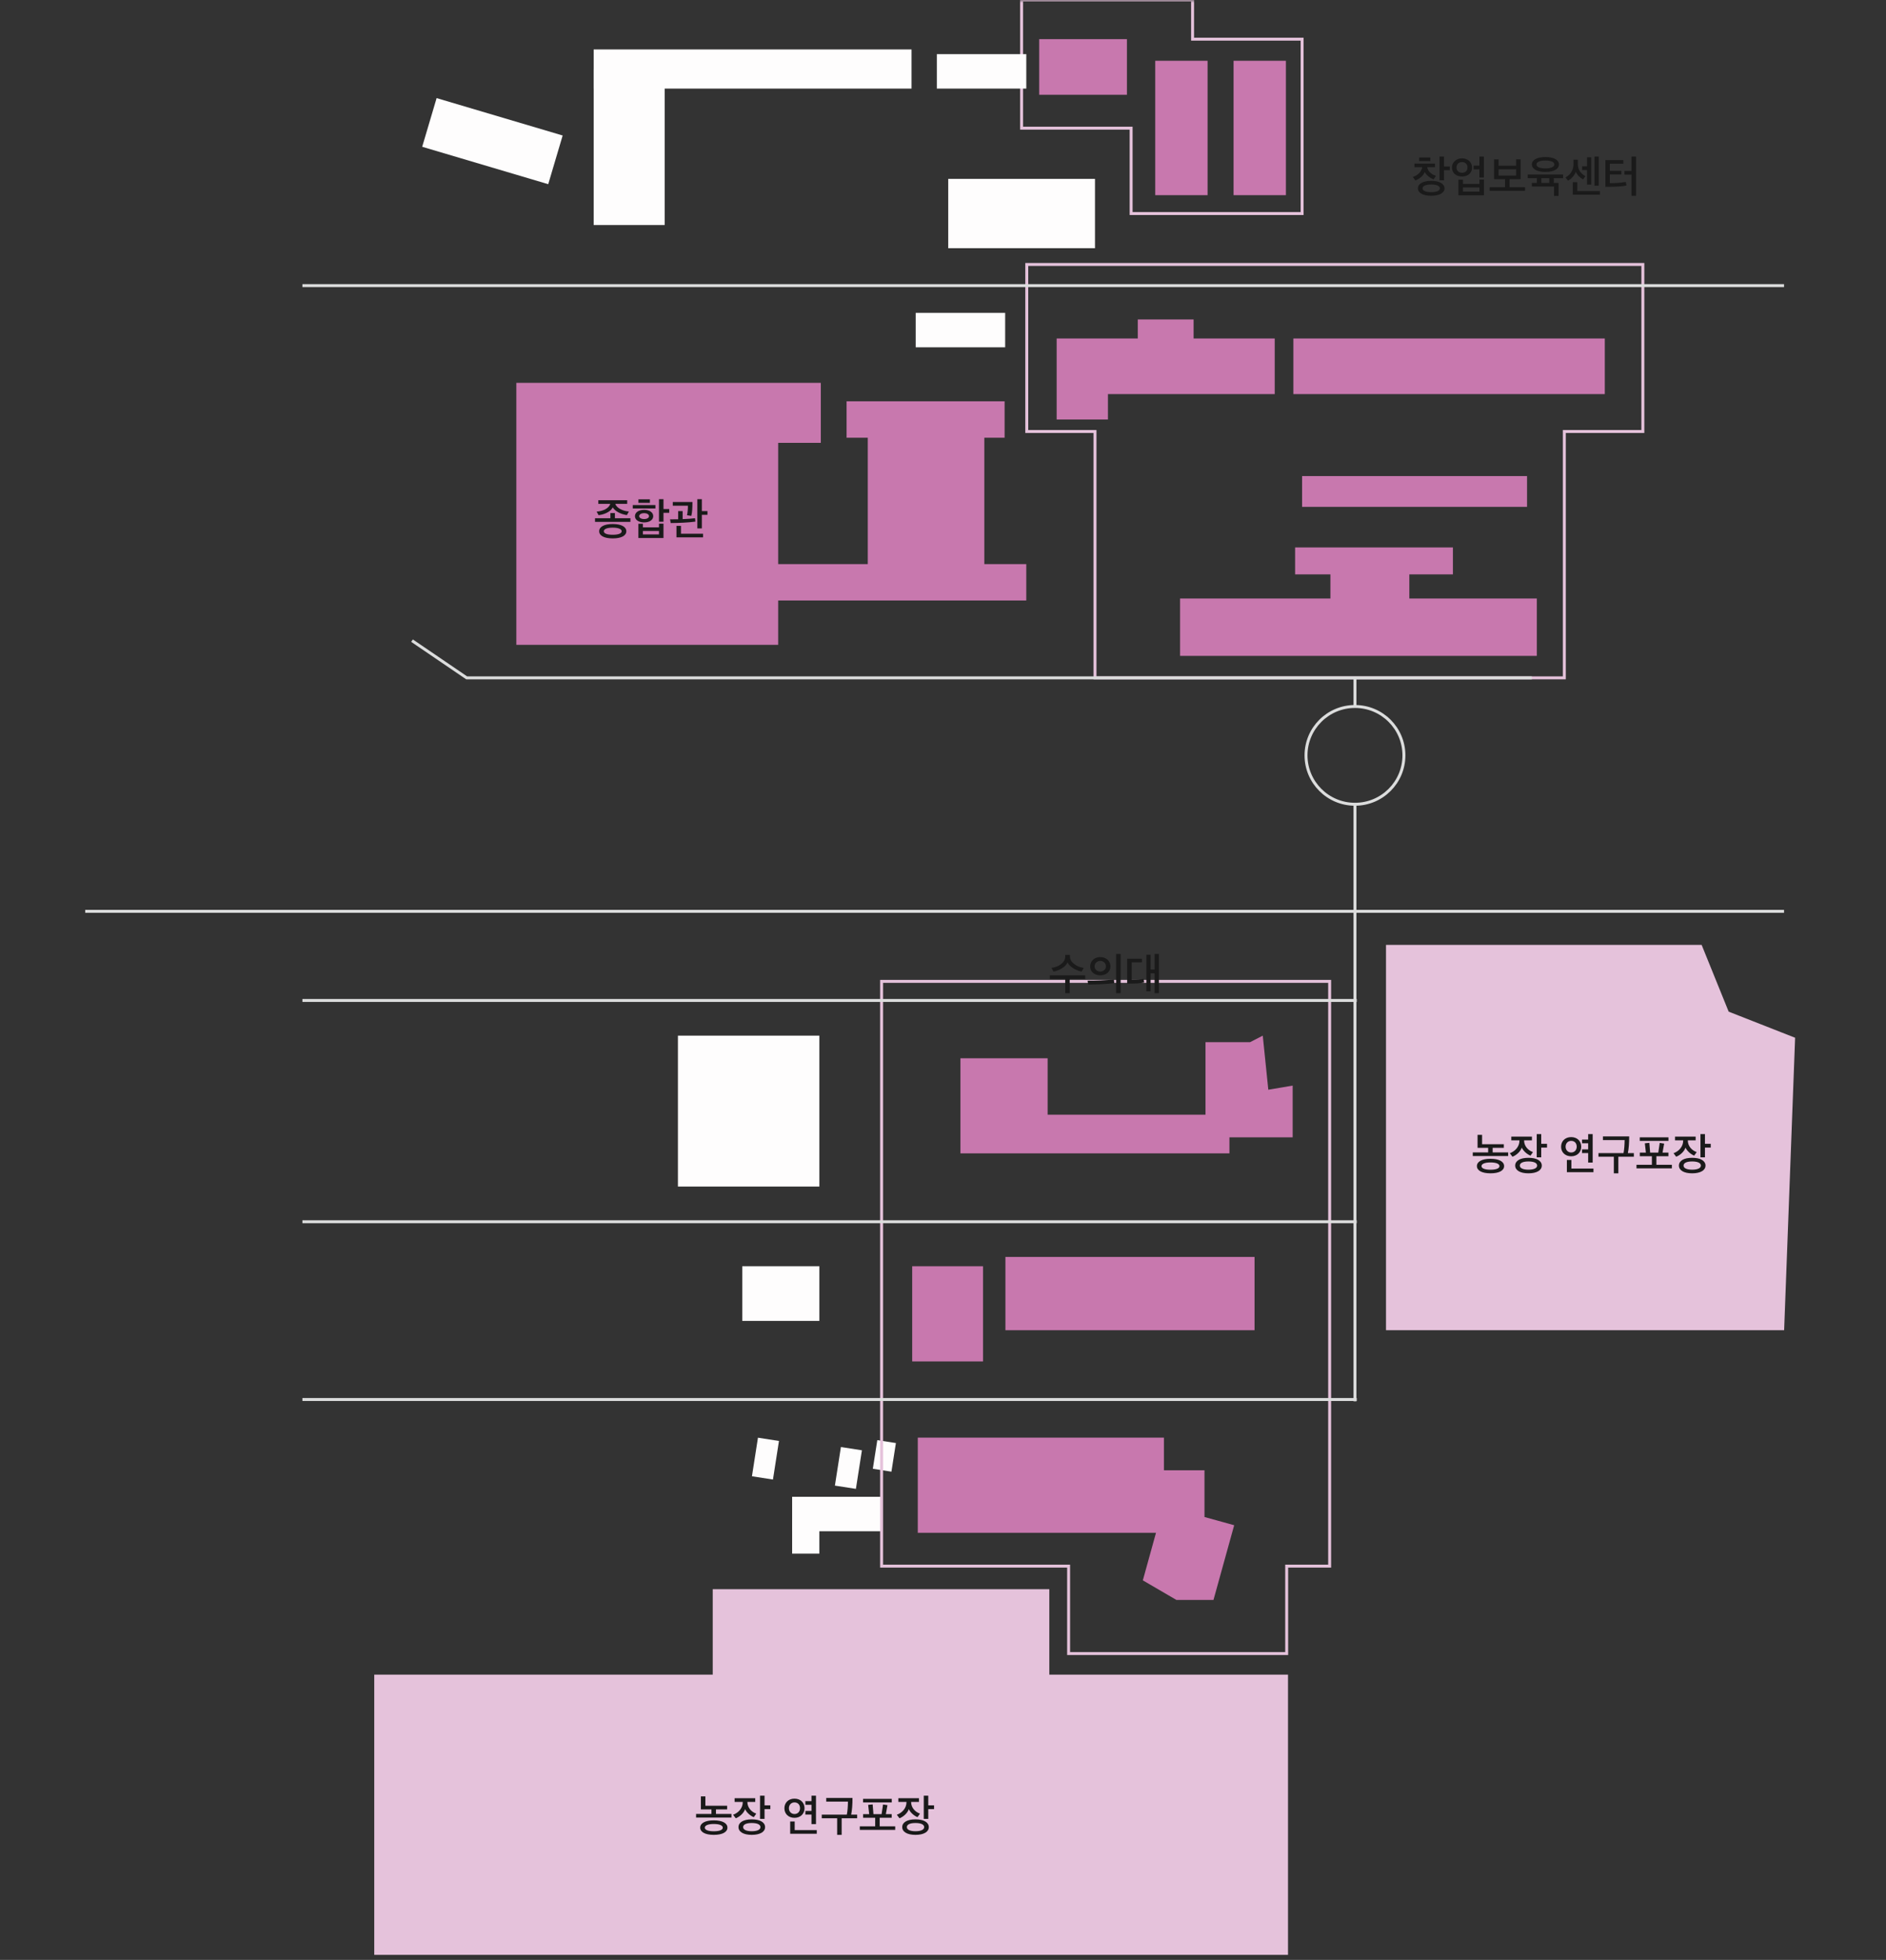 <svg width="332" height="345" viewBox="0 0 332 345" fill="none" xmlns="http://www.w3.org/2000/svg">
<rect x="0" y="0" width="332" height="345" fill="#333333" stroke="none"/>
<mask id="mask0_814_2705" style="mask-type:alpha" maskUnits="userSpaceOnUse" x="0" y="0" width="332" height="345">
<rect width="332" height="345" fill="#D9D9D9"/>
</mask>
<g mask="url(#mask0_814_2705)">
<path d="M155.191 263.477H139.443V269.542H155.191V263.477Z" fill="#FEFDFD"/>
<path d="M148.029 254.716L146.971 261.507L150.668 262.083L151.726 255.293L148.029 254.716Z" fill="#FEFDFD"/>
<path d="M154.435 253.505L153.648 258.545L156.923 259.057L157.709 254.016L154.435 253.505Z" fill="#FEFDFD"/>
<path d="M234.064 275.684V172.749H155.189V275.684H188.113V291.07H226.5V275.684H234.064Z" stroke="#E5C2DB" stroke-width="0.52" stroke-miterlimit="10"/>
<path d="M229.214 6.893H209.934V0H179.838V22.562H199.115V37.589H229.214V6.893Z" stroke="#E5C2DB" stroke-width="0.52" stroke-miterlimit="10"/>
<path d="M289.198 75.954V46.553H180.746V75.954H192.757V119.319H275.374V75.954H289.198Z" stroke="#E5C2DB" stroke-width="0.52" stroke-miterlimit="10"/>
<path d="M125.464 279.742V294.782H65.881V344.11H226.734V294.782H184.715V279.742H125.464Z" fill="#E5C2DB"/>
<path d="M314.068 234.155H243.984V166.326H299.545L304.304 178.079L316 182.673L314.068 234.155Z" fill="#E5C2DB"/>
<path d="M212.03 267.034V258.809H204.891V253.062H161.561V269.811H168.699H203.495L201.178 278.186L207.084 281.632H213.614L217.257 268.482L212.03 267.034Z" fill="#C878AE"/>
<path d="M173.051 222.897H160.578V239.647H173.051V222.897Z" fill="#C878AE"/>
<path d="M220.843 221.254H176.988V234.155H220.843V221.254Z" fill="#C878AE"/>
<path d="M144.236 182.302H119.338V208.866H144.236V182.302Z" fill="#FEFDFD"/>
<path d="M144.236 222.897H130.664V232.514H144.236V222.897Z" fill="#FEFDFD"/>
<path d="M176.943 55.07H161.195V61.135H176.943V55.07Z" fill="#FEFDFD"/>
<path d="M180.664 9.529H164.916V15.594H180.664V9.529Z" fill="#FEFDFD"/>
<path d="M76.859 17.268L74.318 25.838L96.507 32.422L99.048 23.852L76.859 17.268Z" fill="#FEFDFD"/>
<path d="M192.755 31.487H166.92V43.693H192.755V31.487Z" fill="#FEFDFD"/>
<path d="M160.462 8.704H104.508V15.596H160.462V8.704Z" fill="#FEFDFD"/>
<path d="M117.009 12.149H104.508V39.612H117.009V12.149Z" fill="#FEFDFD"/>
<path d="M144.234 267.419H139.443V273.484H144.234V267.419Z" fill="#FEFDFD"/>
<path d="M133.427 253.074L132.369 259.864L136.067 260.441L137.125 253.65L133.427 253.074Z" fill="#FEFDFD"/>
<path d="M268.812 83.802H229.215V89.221H268.812V83.802Z" fill="#C878AE"/>
<path d="M248.091 105.355V101.107H255.762V96.365H227.983V101.107H234.199V105.355H207.734V115.453H270.535V105.355H248.091Z" fill="#C878AE"/>
<path d="M282.499 59.581H227.678V69.373H282.499V59.581Z" fill="#C878AE"/>
<path d="M210.115 56.234H200.288V59.581H195.036H186.008V69.373V73.846H195.036V69.373H224.395V59.581H210.115V56.234Z" fill="#C878AE"/>
<path d="M198.379 6.89H182.932V16.681H198.379V6.89Z" fill="#C878AE"/>
<path d="M212.574 10.699H203.361V34.355H212.574V10.699Z" fill="#C878AE"/>
<path d="M226.363 10.699H217.15V34.355H226.363V10.699Z" fill="#C878AE"/>
<path d="M227.552 191.094L223.266 191.822L222.289 182.302L220.065 183.447H212.207V196.212H184.417V186.279H169.068V203.028H175.759H184.417H216.422V200.197H227.552V191.094Z" fill="#C878AE"/>
<path d="M238.521 119.322V124.386M72.529 112.772L82.149 119.322H269.654M314.05 160.419H15M247.138 132.965C247.138 128.212 243.28 124.361 238.521 124.361C233.762 124.361 229.904 128.215 229.904 132.965C229.904 137.715 233.762 141.572 238.521 141.572C243.28 141.572 247.138 137.718 247.138 132.965Z" stroke="#DCDDDD" stroke-width="0.52" stroke-miterlimit="10"/>
<path d="M314.052 50.277H53.234" stroke="#DCDDDD" stroke-width="0.52" stroke-miterlimit="10"/>
<path d="M238.832 246.353H53.234" stroke="#DCDDDD" stroke-width="0.52" stroke-miterlimit="10"/>
<path d="M238.832 215.061H53.234" stroke="#DCDDDD" stroke-width="0.52" stroke-miterlimit="10"/>
<path d="M238.832 176.109H53.234" stroke="#DCDDDD" stroke-width="0.52" stroke-miterlimit="10"/>
<path d="M238.52 141.57V246.665" stroke="#DCDDDD" stroke-width="0.52" stroke-miterlimit="10"/>
<path d="M180.66 99.299H173.275V77.051H176.844V70.643H149.026V77.051H152.759V99.299H136.986V77.953H144.49V67.393H136.986H90.891V77.953V113.509H136.986V105.704H180.66V99.299Z" fill="#C878AE"/>
<path d="M251.781 28.355H249.824V27.722H251.781V28.355ZM255.217 29.964H254.198V31.732H253.404V27.562H254.198V29.302H255.217V29.964ZM252.778 30.946L252.371 31.572C251.825 31.39 251.104 30.895 250.806 30.284C250.566 30.917 249.86 31.521 249.147 31.762L248.703 31.15C249.503 30.888 250.209 30.313 250.362 29.433H248.987V28.799H252.611V29.433H251.243C251.359 30.204 252.022 30.721 252.778 30.946ZM251.941 32.475C250.981 32.475 250.42 32.744 250.42 33.152C250.42 33.566 250.981 33.828 251.941 33.828C252.909 33.828 253.47 33.566 253.47 33.152C253.47 32.744 252.909 32.475 251.941 32.475ZM254.285 33.152C254.285 33.938 253.419 34.462 251.941 34.462C250.464 34.462 249.605 33.938 249.605 33.152C249.605 32.373 250.464 31.834 251.941 31.834C253.419 31.834 254.285 32.373 254.285 33.152Z" fill="#1A1A1A"/>
<path d="M260.427 33.734V32.992H257.53V33.734H260.427ZM261.228 34.374H256.73V31.631H257.53V32.373H260.427V31.609H261.228V34.374ZM258.331 29.491C258.331 28.887 257.924 28.53 257.363 28.53C256.81 28.53 256.395 28.901 256.395 29.491C256.395 30.073 256.825 30.415 257.363 30.415C257.909 30.415 258.331 30.073 258.331 29.491ZM259.132 29.505C259.132 30.473 258.367 31.07 257.363 31.07C256.351 31.07 255.595 30.473 255.595 29.505C255.595 28.559 256.351 27.875 257.363 27.875C258.367 27.875 259.132 28.537 259.132 29.505ZM261.22 31.252H260.42V29.818H259.408V29.156H260.42V27.562H261.22V31.252Z" fill="#1A1A1A"/>
<path d="M266.89 30.903V29.796H263.804V30.903H266.89ZM267.683 31.536H265.732V32.955H268.462V33.588H262.232V32.955H264.939V31.536H263.01V28.057H263.804V29.171H266.89V28.05H267.683V31.536Z" fill="#1A1A1A"/>
<path d="M271.336 31.361V32.198H272.726V31.361H271.336ZM273.621 28.952C273.621 28.515 273.032 28.253 272.042 28.253C271.059 28.253 270.47 28.515 270.47 28.952C270.47 29.374 271.059 29.643 272.042 29.643C273.01 29.643 273.621 29.374 273.621 28.952ZM274.429 28.952C274.429 29.724 273.57 30.262 272.049 30.262C270.521 30.262 269.662 29.724 269.662 28.952C269.662 28.173 270.521 27.642 272.042 27.642C273.57 27.642 274.429 28.173 274.429 28.952ZM269.655 32.198H270.543V31.361H268.927V30.721H275.157V31.361H273.519V32.198H274.356V34.483H273.563V32.831H269.655V32.198Z" fill="#1A1A1A"/>
<path d="M279.087 30.997L278.686 31.579C278.191 31.347 277.58 30.735 277.391 30.24C277.209 30.801 276.656 31.478 276.03 31.798C275.884 31.609 275.724 31.427 275.578 31.245C276.415 30.786 276.983 29.949 276.983 28.974V28.108H277.755V28.952C277.755 29.927 278.395 30.663 279.087 30.997ZM280.12 32.489H279.37V29.935H278.504V29.28H279.37V27.686H280.12V32.489ZM281.437 32.686H280.68V27.562H281.437V32.686ZM281.634 34.272H276.859V32.074H277.653V33.632H281.634V34.272Z" fill="#1A1A1A"/>
<path d="M287.994 34.462H287.201V30.742H285.956V30.087H287.201V27.562H287.994V34.462ZM285.418 30.073V30.713H283.387V32.235C284.304 32.235 285.265 32.213 286.197 32.023L286.313 32.649C285.593 32.809 284.625 32.875 283.322 32.882H282.601V28.181H285.76V28.814H283.387V30.073H285.418Z" fill="#1A1A1A"/>
<path d="M109.439 93.514C109.439 93.121 108.834 92.881 107.859 92.881C106.891 92.881 106.287 93.121 106.287 93.514C106.287 93.914 106.891 94.133 107.859 94.133C108.834 94.133 109.439 93.914 109.439 93.514ZM110.974 91.862H104.744V91.222H107.452V90.312H108.245V91.222H110.974V91.862ZM110.705 90.035L110.356 90.668C109.3 90.537 108.238 89.97 107.866 89.315C107.546 89.992 106.513 90.559 105.37 90.683L105.028 90.057C106.134 89.984 107.211 89.482 107.422 88.696H105.326V88.055H110.407V88.696H108.318C108.551 89.482 109.759 89.984 110.705 90.035ZM110.254 93.514C110.254 94.286 109.38 94.773 107.866 94.773C106.338 94.773 105.472 94.286 105.472 93.514C105.472 92.743 106.338 92.24 107.859 92.24C109.38 92.24 110.254 92.743 110.254 93.514Z" fill="#1A1A1A"/>
<path d="M116.003 94.075V93.463H113.172V94.075H116.003ZM116.796 94.708H112.378V92.197H113.172V92.83H116.003V92.182H116.796V94.708ZM117.808 90.268H116.796V91.833H116.003V87.866H116.796V89.606H117.808V90.268ZM112.386 88.514V87.895H114.402V88.514H112.386ZM114.249 90.858C114.249 90.53 113.834 90.326 113.39 90.326C112.939 90.326 112.517 90.53 112.517 90.858C112.517 91.185 112.946 91.374 113.39 91.374C113.834 91.374 114.249 91.185 114.249 90.858ZM114.991 90.858C114.991 91.491 114.373 91.957 113.39 91.957C112.4 91.957 111.774 91.491 111.774 90.858C111.774 90.217 112.393 89.751 113.39 89.751C114.373 89.751 114.991 90.217 114.991 90.858ZM115.377 89.511H111.388V88.907H115.377V89.511Z" fill="#1A1A1A"/>
<path d="M124.539 90.625H123.55V93.012H122.756V87.866H123.55V89.97H124.539V90.625ZM123.761 94.591H119.081V92.568H119.874V93.951H123.761V94.591ZM122.349 91.222L122.414 91.818C121.104 91.993 119.561 92.058 118.069 92.073L117.953 91.418C118.36 91.418 118.877 91.425 119.379 91.411V89.97H120.165V91.382H120.18C120.871 91.36 121.861 91.287 122.349 91.222ZM118.433 88.368H121.897C121.89 89.409 121.854 90.224 121.694 90.807L120.937 90.698C121.039 90.275 121.104 89.606 121.097 89.016H118.433V88.368Z" fill="#1A1A1A"/>
<path d="M190.771 170.371L190.407 171.019C189.388 170.844 188.268 170.174 187.926 169.403C187.62 170.174 186.499 170.837 185.451 171.026L185.102 170.371C186.324 170.233 187.511 169.425 187.511 168.428V168.086H188.348V168.428C188.348 169.425 189.658 170.269 190.771 170.371ZM188.304 174.832H187.511V172.329H184.803V171.695H191.033V172.329H188.304V174.832Z" fill="#1A1A1A"/>
<path d="M196.091 172.423L196.149 173.064C194.672 173.224 193.187 173.297 191.564 173.304L191.448 172.62C192.175 172.627 192.932 172.627 193.733 172.583C194.723 172.54 195.494 172.489 196.091 172.423ZM197.27 167.925V174.825H196.477V167.925H197.27ZM194.679 170.109C194.679 169.512 194.228 169.148 193.675 169.148C193.136 169.148 192.685 169.541 192.685 170.109C192.685 170.662 193.143 171.019 193.675 171.019C194.213 171.019 194.679 170.662 194.679 170.109ZM195.48 170.116C195.48 171.07 194.686 171.688 193.675 171.688C192.67 171.688 191.906 171.055 191.906 170.116C191.906 169.17 192.678 168.471 193.675 168.471C194.694 168.471 195.48 169.148 195.48 170.116Z" fill="#1A1A1A"/>
<path d="M201.316 172.307L201.418 172.947C200.843 173.078 199.948 173.137 199.111 173.137H198.419V168.762H201.018V169.403C200.421 169.403 199.81 169.396 199.22 169.396V172.481C200.086 172.481 200.792 172.423 201.316 172.307ZM204.009 174.825H203.245V171.332H202.546V174.49H201.796V168.064H202.546V170.669H203.245V167.925H204.009V174.825Z" fill="#1A1A1A"/>
<path d="M263.96 205.27C263.96 204.863 263.356 204.623 262.373 204.623C261.405 204.623 260.794 204.863 260.794 205.27C260.794 205.678 261.405 205.904 262.373 205.904C263.356 205.904 263.96 205.678 263.96 205.27ZM264.724 202.053H262.759V202.854H265.488V203.495H259.258V202.854H261.966V202.053H260.102V199.768H260.896V201.413H264.724V202.053ZM264.775 205.263C264.775 206.035 263.916 206.537 262.38 206.537C260.845 206.537 259.986 206.035 259.986 205.263C259.986 204.492 260.845 203.982 262.373 203.982C263.916 203.982 264.775 204.492 264.775 205.263Z" fill="#1A1A1A"/>
<path d="M270.59 205.176C270.59 204.71 270.022 204.448 269.054 204.448C268.1 204.448 267.54 204.71 267.54 205.176C267.54 205.627 268.1 205.896 269.054 205.896C270.022 205.896 270.59 205.627 270.59 205.176ZM272.329 202.003H271.31V203.72H270.517V199.637H271.31V201.34H272.329V202.003ZM266.041 200.736V200.081H269.672V200.736H268.29V200.758C268.29 201.777 269.054 202.541 269.854 202.796L269.418 203.422C268.843 203.196 268.18 202.65 267.882 202.01C267.678 202.679 266.943 203.356 266.244 203.618L265.779 203C266.747 202.643 267.474 201.813 267.474 200.794V200.736H266.041ZM271.405 205.176C271.405 205.998 270.539 206.537 269.054 206.537C267.584 206.537 266.725 205.998 266.725 205.176C266.725 204.339 267.584 203.807 269.054 203.807C270.539 203.807 271.405 204.339 271.405 205.176Z" fill="#1A1A1A"/>
<path d="M277.556 201.85C277.556 201.246 277.185 200.823 276.581 200.823C275.991 200.823 275.598 201.267 275.598 201.85C275.598 202.417 275.991 202.869 276.581 202.869C277.185 202.869 277.556 202.417 277.556 201.85ZM278.349 201.85C278.349 202.832 277.636 203.538 276.581 203.538C275.526 203.538 274.805 202.839 274.805 201.857C274.805 200.874 275.518 200.161 276.581 200.161C277.636 200.161 278.349 200.867 278.349 201.85ZM280.504 206.34H275.824V204.186H276.617V205.7H280.504V206.34ZM278.488 202.97L278.502 202.323H279.572V201.246H278.502L278.488 200.598H279.572V199.637H280.365V204.644H279.572V202.97H278.488Z" fill="#1A1A1A"/>
<path d="M282.17 200.037H286.791C286.791 201.187 286.726 202.155 286.559 202.978H287.614V203.618H284.885V206.537H284.091V203.618H281.384V202.978H285.794C285.925 202.366 285.984 201.486 285.991 200.685H282.17V200.037Z" fill="#1A1A1A"/>
<path d="M293.705 200.831H288.654V200.198H293.705V200.831ZM293.698 203.531H291.58V205.03H294.309V205.663H288.079V205.03H290.787V203.531H288.661V202.89H289.731L289.549 201.253L290.343 201.173L290.481 202.89H291.915L292.169 201.187L292.948 201.304L292.664 202.89H293.698V203.531Z" fill="#1A1A1A"/>
<path d="M299.411 205.176C299.411 204.71 298.843 204.448 297.875 204.448C296.921 204.448 296.361 204.71 296.361 205.176C296.361 205.627 296.921 205.896 297.875 205.896C298.843 205.896 299.411 205.627 299.411 205.176ZM301.15 202.003H300.131V203.72H299.338V199.637H300.131V201.34H301.15V202.003ZM294.862 200.736V200.081H298.493V200.736H297.111V200.758C297.111 201.777 297.875 202.541 298.675 202.796L298.239 203.422C297.664 203.196 297.001 202.65 296.703 202.01C296.499 202.679 295.764 203.356 295.065 203.618L294.6 203C295.568 202.643 296.295 201.813 296.295 200.794V200.736H294.862ZM300.226 205.176C300.226 205.998 299.36 206.537 297.875 206.537C296.405 206.537 295.546 205.998 295.546 205.176C295.546 204.339 296.405 203.807 297.875 203.807C299.36 203.807 300.226 204.339 300.226 205.176Z" fill="#1A1A1A"/>
<path d="M127.235 321.72C127.235 321.312 126.631 321.072 125.649 321.072C124.681 321.072 124.069 321.312 124.069 321.72C124.069 322.128 124.681 322.353 125.649 322.353C126.631 322.353 127.235 322.128 127.235 321.72ZM128 318.503H126.035V319.304H128.764V319.944H122.534V319.304H125.241V318.503H123.378V316.218H124.171V317.863H128V318.503ZM128.051 321.713C128.051 322.484 127.192 322.986 125.656 322.986C124.12 322.986 123.262 322.484 123.262 321.713C123.262 320.941 124.12 320.432 125.649 320.432C127.192 320.432 128.051 320.941 128.051 321.713Z" fill="#1A1A1A"/>
<path d="M133.865 321.625C133.865 321.16 133.298 320.898 132.33 320.898C131.376 320.898 130.816 321.16 130.816 321.625C130.816 322.077 131.376 322.346 132.33 322.346C133.298 322.346 133.865 322.077 133.865 321.625ZM135.605 318.452H134.586V320.17H133.792V316.087H134.586V317.79H135.605V318.452ZM129.316 317.186V316.531H132.948V317.186H131.565V317.208C131.565 318.227 132.33 318.991 133.13 319.245L132.693 319.871C132.118 319.646 131.456 319.1 131.158 318.459C130.954 319.129 130.219 319.806 129.52 320.068L129.054 319.449C130.022 319.093 130.75 318.263 130.75 317.244V317.186H129.316ZM134.68 321.625C134.68 322.448 133.814 322.986 132.33 322.986C130.859 322.986 130.001 322.448 130.001 321.625C130.001 320.788 130.859 320.257 132.33 320.257C133.814 320.257 134.68 320.788 134.68 321.625Z" fill="#1A1A1A"/>
<path d="M140.832 318.299C140.832 317.695 140.461 317.273 139.856 317.273C139.267 317.273 138.874 317.717 138.874 318.299C138.874 318.867 139.267 319.318 139.856 319.318C140.461 319.318 140.832 318.867 140.832 318.299ZM141.625 318.299C141.625 319.282 140.912 319.988 139.856 319.988C138.801 319.988 138.081 319.289 138.081 318.307C138.081 317.324 138.794 316.611 139.856 316.611C140.912 316.611 141.625 317.317 141.625 318.299ZM143.779 322.79H139.1V320.636H139.893V322.149H143.779V322.79ZM141.763 319.42L141.778 318.772H142.848V317.695H141.778L141.763 317.047H142.848V316.087H143.641V321.094H142.848V319.42H141.763Z" fill="#1A1A1A"/>
<path d="M145.446 316.487H150.067C150.067 317.637 150.002 318.605 149.834 319.427H150.89V320.068H148.16V322.986H147.367V320.068H144.659V319.427H149.07C149.201 318.816 149.259 317.935 149.267 317.135H145.446V316.487Z" fill="#1A1A1A"/>
<path d="M156.981 317.28H151.93V316.647H156.981V317.28ZM156.973 319.981H154.856V321.48H157.585V322.113H151.355V321.48H154.062V319.981H151.937V319.34H153.007L152.825 317.702L153.618 317.622L153.757 319.34H155.19L155.445 317.637L156.224 317.753L155.94 319.34H156.973V319.981Z" fill="#1A1A1A"/>
<path d="M162.686 321.625C162.686 321.16 162.118 320.898 161.151 320.898C160.197 320.898 159.637 321.16 159.637 321.625C159.637 322.077 160.197 322.346 161.151 322.346C162.118 322.346 162.686 322.077 162.686 321.625ZM164.426 318.452H163.407V320.17H162.613V316.087H163.407V317.79H164.426V318.452ZM158.137 317.186V316.531H161.769V317.186H160.386V317.208C160.386 318.227 161.151 318.991 161.951 319.245L161.514 319.871C160.939 319.646 160.277 319.1 159.979 318.459C159.775 319.129 159.04 319.806 158.341 320.068L157.875 319.449C158.843 319.093 159.571 318.263 159.571 317.244V317.186H158.137ZM163.501 321.625C163.501 322.448 162.635 322.986 161.151 322.986C159.68 322.986 158.822 322.448 158.822 321.625C158.822 320.788 159.68 320.257 161.151 320.257C162.635 320.257 163.501 320.788 163.501 321.625Z" fill="#1A1A1A"/>
</g>
</svg>
